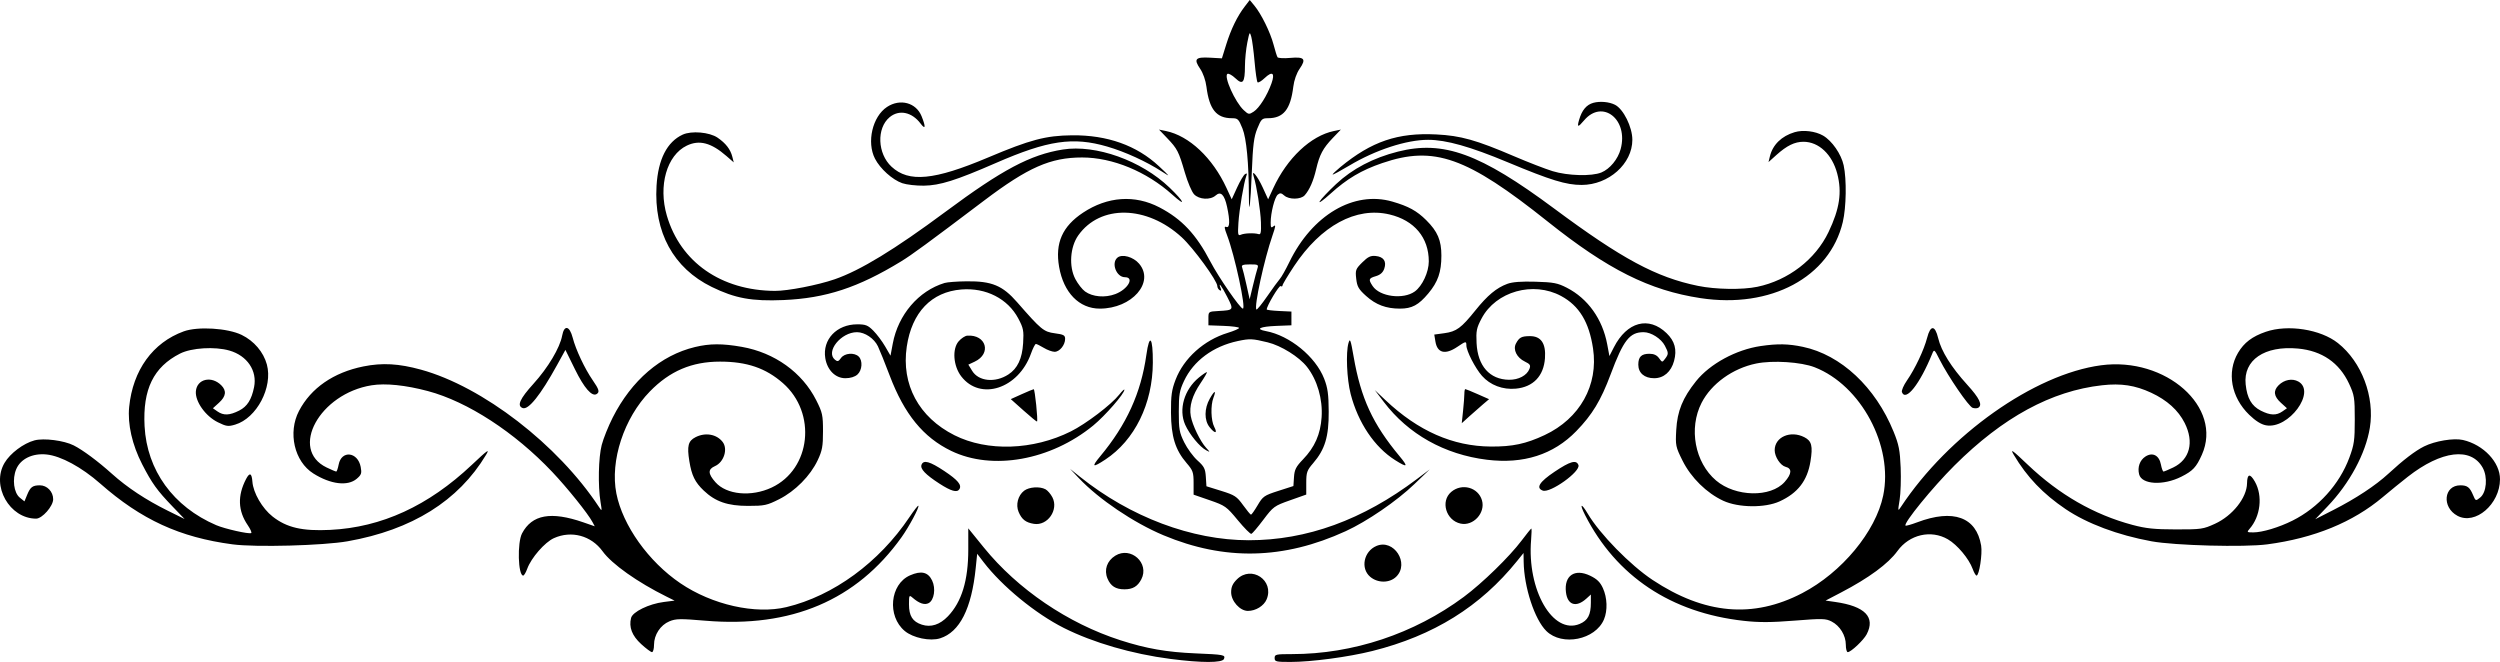 <svg width="389" height="103" viewBox="0 0 389 103" fill="none" xmlns="http://www.w3.org/2000/svg">
<path fill-rule="evenodd" clip-rule="evenodd" d="M193.673 1.027C192.515 2.537 191.547 4.527 190.795 6.941L190.129 9.079L188.27 8.974C186.002 8.847 185.705 9.182 186.742 10.7C187.203 11.375 187.598 12.504 187.724 13.508C188.169 17.03 189.275 18.395 191.684 18.395C192.603 18.395 192.736 18.524 193.329 19.998C193.95 21.538 194.311 25.367 194.329 30.587C194.34 33.869 194.577 31.879 194.78 26.794C194.951 22.538 195.106 21.312 195.64 19.998C196.24 18.525 196.374 18.395 197.293 18.395C199.704 18.395 200.801 17.034 201.235 13.508C201.362 12.477 201.744 11.392 202.223 10.7C203.285 9.167 202.975 8.811 200.75 9.011C199.759 9.101 198.871 9.051 198.778 8.901C198.684 8.751 198.409 7.87 198.166 6.942C197.665 5.033 196.261 2.176 195.184 0.874L194.46 0L193.673 1.027ZM195.214 9.62C195.357 11.261 195.565 12.694 195.676 12.805C195.787 12.915 196.281 12.622 196.773 12.154C197.981 11.004 198.423 11.342 197.845 12.971C197.176 14.854 195.95 16.802 195.077 17.37C194.349 17.845 194.273 17.833 193.524 17.139C192.182 15.896 190.378 11.874 190.993 11.497C191.167 11.39 191.719 11.694 192.221 12.171C193.386 13.279 193.708 12.869 193.715 10.275C193.717 9.253 193.883 7.607 194.083 6.617C194.426 4.922 194.462 4.87 194.7 5.726C194.839 6.226 195.07 7.978 195.214 9.62ZM247.925 15.999C246.851 16.294 246.143 17.144 245.704 18.663C245.362 19.849 245.526 19.861 246.492 18.721C249.332 15.369 253.423 18.592 252.174 23.197C251.746 24.778 250.504 26.285 249.177 26.836C247.678 27.458 243.951 27.358 241.586 26.633C240.476 26.292 237.807 25.259 235.655 24.338C229.675 21.777 227.299 21.109 223.488 20.918C217.486 20.617 213.424 21.999 208.566 25.995C207.851 26.583 207.309 27.107 207.362 27.159C207.415 27.211 208.593 26.576 209.98 25.748C214.039 23.325 218.858 21.753 222.211 21.756C225.036 21.76 228.742 22.804 234.598 25.248C241.313 28.049 243.697 28.78 246.11 28.776C250.307 28.77 253.994 25.485 253.994 21.754C253.994 19.77 252.606 16.969 251.293 16.304C250.386 15.843 248.961 15.715 247.925 15.999ZM138.023 16.639C135.755 18.131 134.826 22.116 136.147 24.688C136.955 26.26 138.867 27.978 140.398 28.507C141.054 28.733 142.56 28.906 143.744 28.89C146.253 28.857 148.714 28.082 154.969 25.357C163.066 21.83 166.955 21.256 172.28 22.805C175.061 23.614 178.37 25.127 180.803 26.701C182.15 27.574 182.138 27.552 180.341 25.872C176.869 22.627 172.294 20.998 166.81 21.053C162.723 21.094 160.312 21.731 153.739 24.508C145.337 28.057 141.409 28.431 138.722 25.939C136.526 23.904 136.373 19.951 138.423 18.238C139.89 17.012 141.885 17.421 143.241 19.226C144.011 20.251 144.077 19.768 143.398 18.084C142.546 15.967 140.059 15.299 138.023 16.639ZM181.612 21.494C183.195 23.149 183.403 23.555 184.368 26.867C184.797 28.339 185.44 29.852 185.797 30.23C186.579 31.059 188.331 31.156 189.153 30.417C189.942 29.708 190.521 30.28 190.93 32.174C191.404 34.368 191.363 35.519 190.818 35.312C190.461 35.176 190.484 35.427 190.938 36.619C192.129 39.746 193.909 48.022 193.391 48.022C192.979 48.022 189.614 43.147 188.337 40.702C186.122 36.457 183.894 34.087 180.41 32.269C176.583 30.271 172.329 30.566 168.519 33.092C165.301 35.226 164.154 37.824 164.796 41.52C165.495 45.535 167.917 48.022 171.13 48.022C176.125 48.022 179.705 43.931 177.247 41.031C176.35 39.971 174.609 39.482 173.88 40.083C172.862 40.922 173.705 43.135 175.042 43.135C176.57 43.135 175.5 45.017 173.553 45.755C171.944 46.366 170.008 46.201 168.835 45.354C168.398 45.038 167.718 44.168 167.325 43.422C166.299 41.474 166.502 38.429 167.778 36.627C171.197 31.794 178.452 31.933 183.892 36.935C185.707 38.604 189.414 43.69 189.414 44.511C189.414 44.742 189.575 45.03 189.773 45.152C190.016 45.3 190.069 45.206 189.937 44.865C189.489 43.704 190.085 44.484 190.955 46.196C192 48.252 191.995 48.26 189.567 48.394C188.032 48.48 188.03 48.481 188.03 49.549V50.618L190.413 50.707C191.724 50.756 192.797 50.9 192.797 51.026C192.797 51.152 192.001 51.498 191.028 51.795C187.337 52.922 184.196 55.744 182.922 59.079C182.31 60.681 182.19 61.539 182.205 64.209C182.227 67.93 182.874 70.01 184.649 72.071C185.616 73.193 185.723 73.498 185.723 75.143V76.969L188.239 77.839C190.637 78.668 190.842 78.813 192.596 80.936C193.608 82.161 194.561 83.122 194.714 83.071C194.867 83.021 195.709 82.028 196.585 80.865C198.119 78.829 198.274 78.716 200.716 77.852L203.253 76.954V75.135C203.253 73.499 203.361 73.192 204.327 72.071C206.165 69.938 206.769 67.938 206.747 64.057C206.732 61.341 206.596 60.358 206.041 58.93C204.706 55.498 200.683 52.21 196.973 51.518C195.25 51.197 196.044 50.812 198.64 50.709L200.946 50.618V49.549V48.48L199.024 48.389C197.967 48.339 197.102 48.232 197.102 48.151C197.102 47.604 199.027 44.369 199.265 44.516C199.429 44.616 199.562 44.567 199.562 44.408C199.562 44.248 200.369 42.9 201.355 41.412C205.534 35.103 211.013 32.136 216.208 33.368C220.072 34.284 222.32 36.971 222.32 40.672C222.32 42.338 221.31 44.509 220.141 45.354C218.352 46.646 214.68 46.171 213.58 44.504C212.901 43.474 212.958 43.301 214.09 42.969C214.769 42.77 215.182 42.403 215.386 41.82C215.785 40.677 215.3 39.954 214.052 39.831C213.269 39.754 212.852 39.954 211.968 40.832C210.939 41.854 210.874 42.028 211.027 43.372C211.166 44.597 211.398 45.001 212.568 46.054C214.1 47.432 215.678 48.022 217.835 48.022C219.696 48.022 220.728 47.469 222.238 45.667C223.753 43.858 224.278 42.34 224.28 39.775C224.281 37.397 223.69 36.014 221.918 34.255C220.455 32.802 219.161 32.093 216.645 31.366C210.655 29.637 204.183 33.447 200.612 40.802C200.052 41.956 199.393 43.124 199.147 43.398C198.901 43.673 198.013 44.891 197.175 46.105C196.337 47.318 195.582 48.243 195.498 48.159C195.1 47.763 196.715 40.335 198.008 36.611C198.492 35.218 198.529 34.905 198.174 35.198C197.787 35.516 197.717 35.43 197.717 34.635C197.717 33.127 198.337 30.683 198.821 30.284C199.174 29.993 199.382 30.021 199.823 30.417C200.565 31.084 202.413 31.064 203.014 30.383C203.761 29.537 204.369 28.152 204.791 26.336C205.315 24.08 205.85 23.072 207.361 21.494L208.635 20.164L207.559 20.386C203.962 21.126 200.276 24.602 198.115 29.291L197.321 31.012L196.481 29.173C195.663 27.385 194.66 26.17 195.076 27.473C195.529 28.89 196.14 32.748 196.202 34.583C196.255 36.163 196.181 36.54 195.84 36.431C195.176 36.22 193.621 36.274 193.066 36.528C192.626 36.729 192.583 36.512 192.698 34.677C192.826 32.631 193.549 28.355 193.934 27.356C194.075 26.991 194.019 26.916 193.734 27.091C193.515 27.225 192.958 28.162 192.496 29.173L191.655 31.012L190.841 29.246C188.683 24.565 185.028 21.129 181.418 20.386L180.341 20.164L181.612 21.494ZM279.252 20.566C277.213 21.174 275.839 22.515 275.396 24.327L275.179 25.22L276.41 24.115C278.042 22.651 279.252 22.06 280.619 22.06C283.007 22.06 285.093 24.031 285.876 27.026C286.632 29.923 286.249 32.49 284.519 36.11C282.478 40.378 278.258 43.621 273.434 44.627C271.109 45.112 266.972 45.047 264.21 44.483C257.716 43.155 252.366 40.278 241.817 32.441C230.285 23.874 224.604 21.804 217.526 23.59C213.675 24.562 210.435 26.262 207.89 28.647C206.672 29.787 205.524 31.003 205.337 31.349C205.151 31.695 205.906 31.156 207.015 30.15C209.601 27.805 211.826 26.487 215.07 25.377C223.132 22.616 228.209 24.411 240.837 34.486C250.175 41.936 256.654 45.181 264.607 46.39C275.53 48.05 284.698 43.147 286.738 34.554C287.284 32.254 287.351 27.93 286.875 25.727C286.498 23.981 285.06 21.904 283.668 21.097C282.475 20.405 280.562 20.175 279.252 20.566ZM106.224 20.949C103.796 22.07 102.405 24.791 102.158 28.908C101.725 36.122 104.782 41.726 110.745 44.645C114.377 46.424 116.98 46.9 121.909 46.688C128.498 46.404 133.525 44.753 140.207 40.676C141.85 39.674 144.291 37.886 153.109 31.223C159.97 26.038 163.457 24.503 168.377 24.503C173.104 24.503 178.403 26.688 182.41 30.289C184.651 32.303 184.307 31.429 181.979 29.191C177.597 24.981 170.51 22.451 165.378 23.265C160.344 24.064 155.968 26.385 147.127 32.946C139.202 38.828 133.868 42.078 129.879 43.455C127.233 44.37 122.569 45.274 120.568 45.262C112.216 45.211 105.883 40.798 103.762 33.552C102.399 28.897 103.751 24.155 106.869 22.657C108.814 21.721 110.659 22.207 113.038 24.28L114.171 25.267L113.949 24.387C113.659 23.238 112.925 22.289 111.655 21.422C110.391 20.559 107.595 20.316 106.224 20.949ZM195.663 41.752C195.549 42.093 195.229 43.316 194.951 44.47L194.446 46.569L193.946 44.311C193.671 43.069 193.369 41.85 193.273 41.601C193.136 41.244 193.391 41.148 194.485 41.141C195.74 41.134 195.85 41.191 195.663 41.752ZM146.973 44.031C142.928 45.258 139.757 48.968 138.916 53.457L138.563 55.342L137.723 53.896C137.262 53.101 136.439 52.003 135.895 51.458C135.045 50.605 134.693 50.465 133.39 50.465C130.187 50.465 127.948 52.832 128.414 55.725C128.712 57.579 129.984 58.851 131.54 58.851C132.32 58.851 133.014 58.638 133.417 58.276C134.159 57.609 134.265 56.127 133.617 55.483C132.941 54.812 131.401 54.936 130.859 55.706C130.47 56.257 130.315 56.301 129.918 55.974C128.413 54.733 130.854 51.685 133.349 51.688C134.58 51.69 136.023 52.665 136.609 53.892C136.886 54.472 137.711 56.522 138.441 58.447C140.722 64.457 143.66 68.055 148.005 70.159C154.407 73.258 163.482 71.636 170.108 66.208C171.957 64.694 174.964 61.242 174.956 60.644C174.954 60.505 174.585 60.855 174.136 61.421C172.908 62.968 168.996 65.941 166.627 67.125C160.761 70.059 153.623 70.295 148.514 67.723C142.965 64.931 140.219 59.83 141.093 53.937C141.884 48.601 144.932 45.414 149.601 45.042C153.407 44.738 156.812 46.475 158.445 49.554C159.242 51.055 159.32 51.454 159.199 53.405C159.051 55.806 158.326 57.342 156.904 58.267C154.851 59.603 152.273 59.346 151.269 57.705L150.675 56.736L151.665 56.272C154.322 55.026 153.466 52.029 150.51 52.227C150.172 52.25 149.569 52.643 149.17 53.102C148.133 54.293 148.327 56.945 149.569 58.561C152.534 62.422 158.463 60.494 160.415 55.033C160.713 54.2 161.059 53.519 161.185 53.519C161.31 53.519 161.866 53.794 162.42 54.129C162.974 54.464 163.73 54.739 164.101 54.74C164.878 54.741 165.733 53.686 165.733 52.727C165.733 52.167 165.499 52.04 164.137 51.861C162.399 51.632 162.004 51.306 158.276 47.036C155.995 44.423 154.335 43.733 150.421 43.772C148.948 43.786 147.396 43.903 146.973 44.031ZM234.544 44.165C232.856 44.787 231.455 45.952 229.562 48.309C227.364 51.045 226.624 51.588 224.74 51.845L223.173 52.059L223.351 53.146C223.644 54.941 224.875 55.242 226.751 53.977C228.098 53.069 228.163 53.059 228.167 53.748C228.172 54.617 229.545 57.292 230.598 58.483C231.879 59.931 233.829 60.668 235.869 60.474C238.57 60.216 240.199 58.513 240.398 55.738C240.564 53.438 239.786 52.295 238.059 52.302C236.748 52.308 236.389 52.497 235.884 53.449C235.383 54.394 236.009 55.659 237.279 56.267C238.083 56.652 238.197 56.834 237.984 57.396C237.597 58.417 236.284 59.116 234.795 59.093C231.79 59.048 229.93 56.945 229.755 53.394C229.661 51.484 229.753 51.031 230.534 49.554C232.759 45.346 238.564 43.708 242.916 46.061C245.724 47.578 247.26 50.108 247.878 54.231C248.732 59.934 245.83 65.123 240.345 67.698C237.439 69.062 235.349 69.507 231.974 69.483C226.057 69.439 220.678 67.071 215.583 62.265L213.921 60.697L215.321 62.542C219.132 67.562 224.767 70.722 231.363 71.536C237.045 72.237 241.708 70.745 245.266 67.088C247.754 64.53 249.099 62.308 250.611 58.261C252.605 52.923 253.573 51.685 255.75 51.688C256.918 51.69 258.477 52.684 259.056 53.796C259.643 54.922 259.645 55.085 259.086 55.828C258.648 56.41 258.632 56.408 258.147 55.734C257.808 55.263 257.338 55.047 256.655 55.047C255.401 55.047 254.92 55.517 254.92 56.74C254.92 58.035 255.873 58.851 257.387 58.851C258.877 58.851 260.025 57.854 260.484 56.163C260.96 54.408 260.601 53.078 259.317 51.84C256.538 49.16 253.153 50.068 251.122 54.038L250.424 55.401L250.083 53.577C249.345 49.639 247.071 46.453 243.798 44.772C242.367 44.038 241.743 43.917 238.928 43.834C236.712 43.769 235.336 43.873 234.544 44.165ZM28.595 51.558C23.773 53.304 20.669 57.602 20.099 63.319C19.833 65.993 20.564 69.213 22.123 72.244C23.649 75.208 24.447 76.317 26.859 78.823L28.724 80.761L26.123 79.475C22.718 77.791 19.8 75.864 17.421 73.727C15.244 71.772 12.885 70.018 11.466 69.302C9.955 68.538 6.812 68.136 5.369 68.522C3.656 68.98 1.585 70.535 0.708 72.022C-1.399 75.593 1.481 80.689 5.613 80.701C6.564 80.704 8.273 78.763 8.273 77.679C8.273 76.499 7.323 75.509 6.197 75.515C5.067 75.521 4.723 75.779 4.226 76.992L3.806 78.016L3.087 77.439C2.145 76.68 1.876 74.549 2.528 72.999C3.202 71.397 5.069 70.493 7.244 70.716C9.471 70.945 12.701 72.695 15.597 75.243C21.983 80.863 27.981 83.617 36.197 84.703C39.789 85.178 50.293 84.895 54.096 84.222C64.104 82.45 71.324 77.941 75.627 70.776C76.242 69.751 75.885 70.003 73.407 72.341C66.654 78.713 59.372 82.058 51.397 82.45C47.042 82.665 44.622 82.106 42.417 80.374C40.805 79.109 39.4 76.685 39.274 74.953C39.176 73.604 38.846 73.465 38.287 74.538C36.935 77.136 37.021 79.482 38.551 81.721C38.965 82.327 39.207 82.878 39.089 82.944C38.742 83.138 34.985 82.292 33.645 81.717C26.96 78.852 22.855 73.177 22.495 66.307C22.195 60.575 23.891 57.106 28.016 55.016C29.795 54.114 33.434 53.893 35.704 54.548C38.471 55.347 40.048 57.687 39.536 60.233C39.141 62.19 38.467 63.253 37.217 63.886C35.722 64.644 34.789 64.681 33.839 64.02L33.128 63.525L34.078 62.663C35.175 61.668 35.285 60.798 34.422 59.941C32.897 58.427 30.641 58.963 30.478 60.879C30.343 62.46 31.968 64.753 33.896 65.702C35.221 66.355 35.506 66.394 36.592 66.07C39.937 65.075 42.483 60.248 41.526 56.717C41.002 54.783 39.52 53.043 37.603 52.112C35.42 51.051 30.782 50.766 28.595 51.558ZM87.472 52.221C87.116 54.127 85.284 57.202 83.007 59.715C80.881 62.062 80.401 63.14 81.325 63.493C82.217 63.832 84.107 61.471 86.676 56.806L87.978 54.442L89.47 57.474C90.906 60.39 92.107 61.762 92.833 61.316C93.337 61.007 93.222 60.6 92.222 59.156C90.991 57.38 89.593 54.412 89.116 52.564C88.629 50.678 87.793 50.504 87.472 52.221ZM299.86 52.564C299.38 54.426 297.983 57.383 296.728 59.194C296.201 59.955 295.846 60.776 295.94 61.019C296.531 62.549 298.73 59.761 300.649 55.047C300.951 54.305 300.985 54.331 301.809 55.963C303.148 58.614 306.339 63.271 306.949 63.463C307.254 63.559 307.643 63.552 307.814 63.448C308.515 63.017 308.016 61.973 306.103 59.867C303.61 57.123 302.067 54.651 301.582 52.622C301.09 50.564 300.382 50.54 299.86 52.564ZM352.557 51.626C350.443 52.352 349.174 53.314 348.238 54.899C346.457 57.917 347.161 61.818 349.977 64.542C350.963 65.496 351.825 66.037 352.584 66.178C356.103 66.834 360.456 60.937 357.616 59.362C356.675 58.839 355.426 59.075 354.555 59.941C353.691 60.798 353.801 61.668 354.898 62.663L355.848 63.525L355.137 64.02C354.192 64.677 353.255 64.644 351.789 63.901C350.346 63.17 349.649 61.962 349.425 59.803C349.032 56.021 352.351 53.751 357.567 54.235C361.294 54.581 363.997 56.44 365.513 59.701C366.338 61.474 366.403 61.881 366.403 65.278C366.403 68.529 366.306 69.203 365.55 71.234C364.013 75.364 360.736 78.992 356.731 81C354.614 82.061 352.023 82.841 350.615 82.841C349.623 82.841 349.58 82.803 350.018 82.306C351.739 80.356 352.109 77.151 350.865 74.954C350.107 73.613 349.662 73.704 349.639 75.205C349.606 77.447 347.391 80.242 344.652 81.497C342.821 82.337 342.508 82.382 338.57 82.377C335.223 82.372 333.912 82.235 331.804 81.672C325.822 80.071 320.413 76.962 315.525 72.314C313.08 69.988 312.738 69.747 313.348 70.776C315.394 74.227 317.903 76.852 321.43 79.231C324.754 81.472 329.542 83.265 334.765 84.224C338.39 84.89 349.198 85.176 352.785 84.702C360.065 83.74 366.117 81.263 370.767 77.345C371.864 76.42 373.615 74.997 374.657 74.182C379.899 70.086 384.504 69.534 386.311 72.785C387.112 74.227 386.91 76.618 385.919 77.415C385.213 77.982 385.21 77.98 384.789 76.986C384.294 75.816 383.906 75.521 382.848 75.515C380.241 75.499 379.904 78.934 382.382 80.259C385.156 81.743 388.981 78.459 389 74.578C389.013 71.93 386.436 69.197 383.231 68.459C381.803 68.13 378.878 68.616 377.183 69.463C375.798 70.155 373.951 71.568 371.631 73.709C369.642 75.545 366.554 77.58 363.049 79.366L360.252 80.792L362.14 78.823C365.595 75.222 368.097 70.576 368.75 66.549C369.529 61.743 367.484 56.318 363.788 53.388C361.085 51.243 355.995 50.445 352.557 51.626ZM178.376 55.211C177.539 61.15 175.303 66.065 171.19 71.005C169.785 72.692 169.988 72.825 171.974 71.518C176.565 68.498 179.353 62.816 179.382 56.421C179.4 52.437 178.858 51.785 178.376 55.211ZM197.256 53.27C199.352 53.781 202.141 55.521 203.365 57.082C204.968 59.125 205.833 62.104 205.643 64.925C205.465 67.573 204.574 69.588 202.745 71.484C201.656 72.614 201.423 73.071 201.346 74.234L201.254 75.629L198.905 76.384C196.703 77.092 196.502 77.231 195.688 78.616C195.211 79.428 194.745 80.089 194.654 80.085C194.563 80.081 194.006 79.409 193.416 78.59C192.445 77.244 192.125 77.034 190.033 76.383L187.722 75.663L187.628 74.196C187.547 72.933 187.366 72.578 186.33 71.649C185.668 71.055 184.742 69.791 184.272 68.84C183.508 67.296 183.417 66.783 183.421 64.057C183.424 61.401 183.531 60.777 184.236 59.275C185.706 56.146 188.76 53.882 192.613 53.064C194.47 52.67 194.869 52.688 197.256 53.27ZM209.827 53.367C209.391 54.852 209.566 59.005 210.163 61.308C211.319 65.775 213.869 69.569 217.076 71.593C219.005 72.811 219.174 72.672 217.787 71.005C213.592 65.968 211.751 61.983 210.626 55.505C210.162 52.836 210.062 52.566 209.827 53.367ZM108.139 53.998C102.819 55.278 98.272 59.176 95.337 64.973C94.656 66.317 93.887 68.236 93.627 69.237C93.119 71.189 93.028 75.59 93.442 78.107C93.685 79.588 93.678 79.611 93.193 78.875C86.804 69.181 75.113 60.163 65.506 57.519C62.056 56.569 59.483 56.425 56.55 57.015C51.903 57.95 48.381 60.383 46.524 63.94C44.763 67.314 45.796 71.809 48.761 73.676C51.449 75.369 54.107 75.692 55.508 74.496C56.231 73.878 56.311 73.641 56.126 72.661C55.677 70.289 53.125 70.013 52.695 72.289C52.582 72.885 52.411 73.372 52.314 73.372C52.217 73.372 51.546 73.088 50.822 72.74C44.974 69.928 49.729 61.246 57.825 59.951C59.987 59.605 63.116 59.927 66.581 60.851C72.766 62.5 80.073 67.252 85.924 73.428C88.256 75.89 91.483 79.907 92.185 81.222L92.544 81.893L90.773 81.278C85.739 79.531 82.781 80.063 81.232 82.993C80.468 84.442 80.607 89.56 81.411 89.56C81.543 89.56 81.826 89.081 82.039 88.496C82.656 86.801 84.77 84.374 86.187 83.736C88.911 82.507 91.999 83.341 93.763 85.779C95.203 87.772 99.188 90.594 103.751 92.853L104.967 93.456L103.289 93.668C100.976 93.961 98.435 95.2 98.195 96.151C97.831 97.591 98.342 98.914 99.767 100.219C100.52 100.908 101.278 101.472 101.451 101.472C101.624 101.472 101.766 100.957 101.766 100.327C101.768 98.776 102.759 97.263 104.155 96.681C105.165 96.26 105.835 96.249 109.761 96.582C123.124 97.717 133.267 93.403 140.274 83.604C141.449 81.96 143.092 78.884 142.898 78.692C142.832 78.626 142.205 79.43 141.503 80.478C136.795 87.503 129.665 92.717 122.37 94.466C117.539 95.625 110.813 94.112 105.863 90.752C100.904 87.387 96.893 81.76 95.908 76.788C94.902 71.707 97.091 65.04 101.121 60.909C104.231 57.722 107.649 56.268 112.035 56.268C116.214 56.268 119.145 57.27 121.821 59.613C127.125 64.257 126.188 72.987 120.077 75.859C116.899 77.352 113.053 76.99 111.324 75.034C110.145 73.7 110.125 73.021 111.252 72.526C112.643 71.914 113.292 69.864 112.442 68.764C111.503 67.549 109.746 67.245 108.213 68.033C107.079 68.615 106.88 69.395 107.262 71.755C107.625 73.991 108.133 75.028 109.504 76.335C111.311 78.056 113.222 78.717 116.389 78.717C118.946 78.717 119.341 78.633 121.231 77.68C123.733 76.419 126.087 74.039 127.23 71.617C127.938 70.117 128.06 69.459 128.059 67.111C128.059 64.589 127.972 64.19 127.002 62.269C124.821 57.95 120.536 54.876 115.439 53.974C112.41 53.438 110.438 53.444 108.139 53.998ZM273.972 53.843C270.136 54.404 266.07 56.611 263.911 59.304C261.824 61.908 260.986 63.968 260.824 66.897C260.69 69.327 260.73 69.524 261.803 71.679C263.12 74.328 265.553 76.721 268.144 77.921C270.504 79.013 274.629 79.057 276.909 78.014C279.738 76.719 281.22 74.799 281.707 71.799C282.096 69.395 281.902 68.617 280.764 68.033C278.599 66.921 276.14 67.995 276.14 70.053C276.14 71.074 277.035 72.438 277.837 72.638C278.865 72.894 278.814 73.72 277.692 74.989C275.522 77.444 270.033 77.328 267.017 74.764C263.72 71.961 262.73 66.651 264.765 62.682C266.293 59.702 269.601 57.319 273.26 56.565C275.826 56.036 280.238 56.319 282.364 57.148C289.581 59.964 294.622 69.397 293.027 77.099C291.864 82.713 286.576 89.088 280.428 92.29C272.789 96.268 265.223 95.6 257.13 90.232C253.663 87.932 248.914 83.079 247.066 79.948C246.033 78.196 245.716 78.337 246.635 80.139C251.494 89.668 260.014 95.347 271.339 96.603C273.71 96.867 275.581 96.859 279.221 96.57C283.567 96.225 284.084 96.238 285.001 96.709C286.294 97.372 287.209 98.871 287.21 100.327C287.211 100.957 287.345 101.472 287.508 101.472C288.002 101.472 289.98 99.607 290.456 98.693C291.847 96.022 290.195 94.325 285.558 93.664L284.06 93.45L286.481 92.186C290.795 89.935 293.816 87.711 295.243 85.738C297.103 83.166 300.462 82.388 303.092 83.918C304.561 84.773 306.368 86.932 306.948 88.525C307.155 89.094 307.425 89.56 307.549 89.56C307.965 89.56 308.483 86.185 308.266 84.889C307.524 80.45 303.936 79.15 298.301 81.278C297.381 81.626 296.57 81.852 296.499 81.782C296.145 81.431 300.71 75.826 304.116 72.432C311.64 64.933 319.2 60.825 327.096 59.946C330.05 59.617 332.228 59.95 334.729 61.112C337.189 62.255 338.946 63.842 339.937 65.816C341.433 68.799 340.738 71.498 338.154 72.74C337.43 73.088 336.75 73.372 336.642 73.372C336.534 73.372 336.352 72.88 336.239 72.279C335.967 70.843 334.937 70.316 333.821 71.042C332.951 71.609 332.567 72.698 332.847 73.807C333.25 75.402 336.604 75.59 339.414 74.175C341.21 73.27 341.739 72.706 342.609 70.765C345.915 63.383 337.021 55.487 326.919 56.838C316.534 58.226 303.188 67.671 295.782 78.875C295.302 79.6 295.293 79.553 295.578 77.801C295.741 76.793 295.816 74.525 295.744 72.761C295.634 70.054 295.463 69.183 294.642 67.165C291.822 60.231 286.456 55.216 280.524 53.967C278.259 53.49 276.6 53.459 273.972 53.843ZM186.543 58.749C184.262 60.617 183.36 63.723 184.413 66.087C185.088 67.602 186.693 69.553 187.687 70.066C188.333 70.399 188.333 70.397 187.668 69.672C186.765 68.689 185.535 66.147 185.286 64.749C185.012 63.214 185.513 61.526 186.814 59.607C187.407 58.731 187.846 57.969 187.79 57.914C187.734 57.858 187.173 58.234 186.543 58.749ZM158.969 61.341L157.279 62.103L159.277 63.888C160.375 64.87 161.313 65.637 161.361 65.593C161.531 65.436 161.029 60.544 160.845 60.562C160.743 60.571 159.899 60.922 158.969 61.341ZM227.856 61.263C227.856 61.658 227.764 62.853 227.653 63.917L227.449 65.853L228.652 64.763C229.314 64.163 230.27 63.321 230.778 62.893L231.7 62.113L229.923 61.329C228.946 60.897 228.081 60.544 228.001 60.544C227.921 60.544 227.856 60.868 227.856 61.263ZM188.238 62.04C187.377 63.562 187.364 65.396 188.206 66.459C189.041 67.514 189.497 67.492 188.936 66.424C188.421 65.443 188.354 63.081 188.807 61.896C189.289 60.639 188.988 60.715 188.238 62.04ZM143.389 72.315C143.146 72.946 143.993 73.84 146.175 75.252C148 76.432 148.926 76.691 149.282 76.118C149.687 75.467 149.046 74.695 146.941 73.296C144.669 71.786 143.698 71.518 143.389 72.315ZM241.878 73.412C239.53 74.987 238.95 75.915 240.052 76.335C241.206 76.775 245.987 73.351 245.603 72.358C245.273 71.502 244.325 71.77 241.878 73.412ZM167.886 74.415C170.989 77.69 176.414 81.35 181.031 83.284C190.561 87.276 199.742 87.072 209.384 82.654C212.72 81.126 217.321 77.975 220.072 75.335L222.474 73.03L220.475 74.538C212.038 80.901 203.334 84.067 194.295 84.061C185.447 84.055 175.895 80.461 168.04 74.183L166.502 72.954L167.886 74.415ZM159.352 76.358C158.397 77.089 158.021 78.537 158.495 79.658C158.991 80.828 159.605 81.306 160.879 81.511C163.005 81.854 164.764 79.321 163.75 77.374C163.484 76.863 163 76.303 162.675 76.13C161.777 75.653 160.126 75.766 159.352 76.358ZM225.804 76.547C224.107 77.997 224.993 80.976 227.269 81.472C229.238 81.902 231.161 79.812 230.596 77.856C230.009 75.826 227.463 75.13 225.804 76.547ZM150.664 85.515C150.664 90.309 149.645 93.651 147.5 95.892C146.24 97.209 144.844 97.658 143.437 97.196C141.994 96.723 141.438 95.842 141.438 94.027C141.438 92.618 141.473 92.55 141.976 92.986C143.03 93.899 143.862 94.182 144.5 93.843C145.357 93.388 145.635 91.572 145.039 90.329C144.403 89.006 143.344 88.758 141.598 89.526C138.474 90.898 138.003 95.862 140.778 98.181C142.074 99.264 144.73 99.813 146.285 99.32C149.33 98.353 151.177 94.71 151.82 88.398L152.048 86.167L153.056 87.482C155.934 91.234 161.128 95.491 165.533 97.708C170.067 99.99 176.148 101.757 182.125 102.53C186.973 103.157 190.21 103.157 190.452 102.53C190.696 101.898 190.466 101.853 186.031 101.665C181.548 101.476 178.383 100.923 174.334 99.622C166.178 97.001 158.354 91.689 153.088 85.198L150.664 82.209V85.515ZM236.775 84.096C234.88 86.618 230.658 90.733 227.756 92.885C220.034 98.613 210.522 101.778 201.031 101.778C198.537 101.778 198.332 101.824 198.332 102.388C198.332 102.948 198.537 102.999 200.777 102.999C204.046 102.999 209.786 102.234 213.522 101.3C223.062 98.916 230.349 94.383 236.078 87.269L237.062 86.048L237.083 87.422C237.143 91.383 238.788 96.397 240.615 98.188C243.072 100.598 248.244 99.555 249.579 96.38C250.161 94.998 250.092 93.001 249.412 91.513C248.979 90.567 248.491 90.092 247.422 89.578C245.019 88.422 243.351 89.561 243.662 92.146C243.904 94.163 245.255 94.584 246.847 93.137L247.539 92.508V93.763C247.539 95.67 247.073 96.554 245.787 97.088C241.624 98.816 237.582 91.799 238.241 83.986C238.322 83.02 238.337 82.235 238.274 82.242C238.21 82.249 237.536 83.083 236.775 84.096ZM214.171 84.951C212.199 85.789 211.66 88.434 213.195 89.745C214.379 90.757 216.231 90.748 217.26 89.727C219.361 87.64 216.877 83.799 214.171 84.951ZM173.539 86.465C172.239 87.27 171.76 88.674 172.326 90.02C172.823 91.2 173.604 91.698 174.959 91.698C176.257 91.698 177.011 91.252 177.59 90.14C178.897 87.628 175.962 84.965 173.539 86.465ZM192.465 90.148C191.8 90.809 191.566 91.33 191.566 92.156C191.566 93.532 192.937 95.058 194.172 95.058C195.396 95.058 196.664 94.276 197.088 93.26C198.318 90.31 194.733 87.896 192.465 90.148Z" fill="black"/>
</svg>
